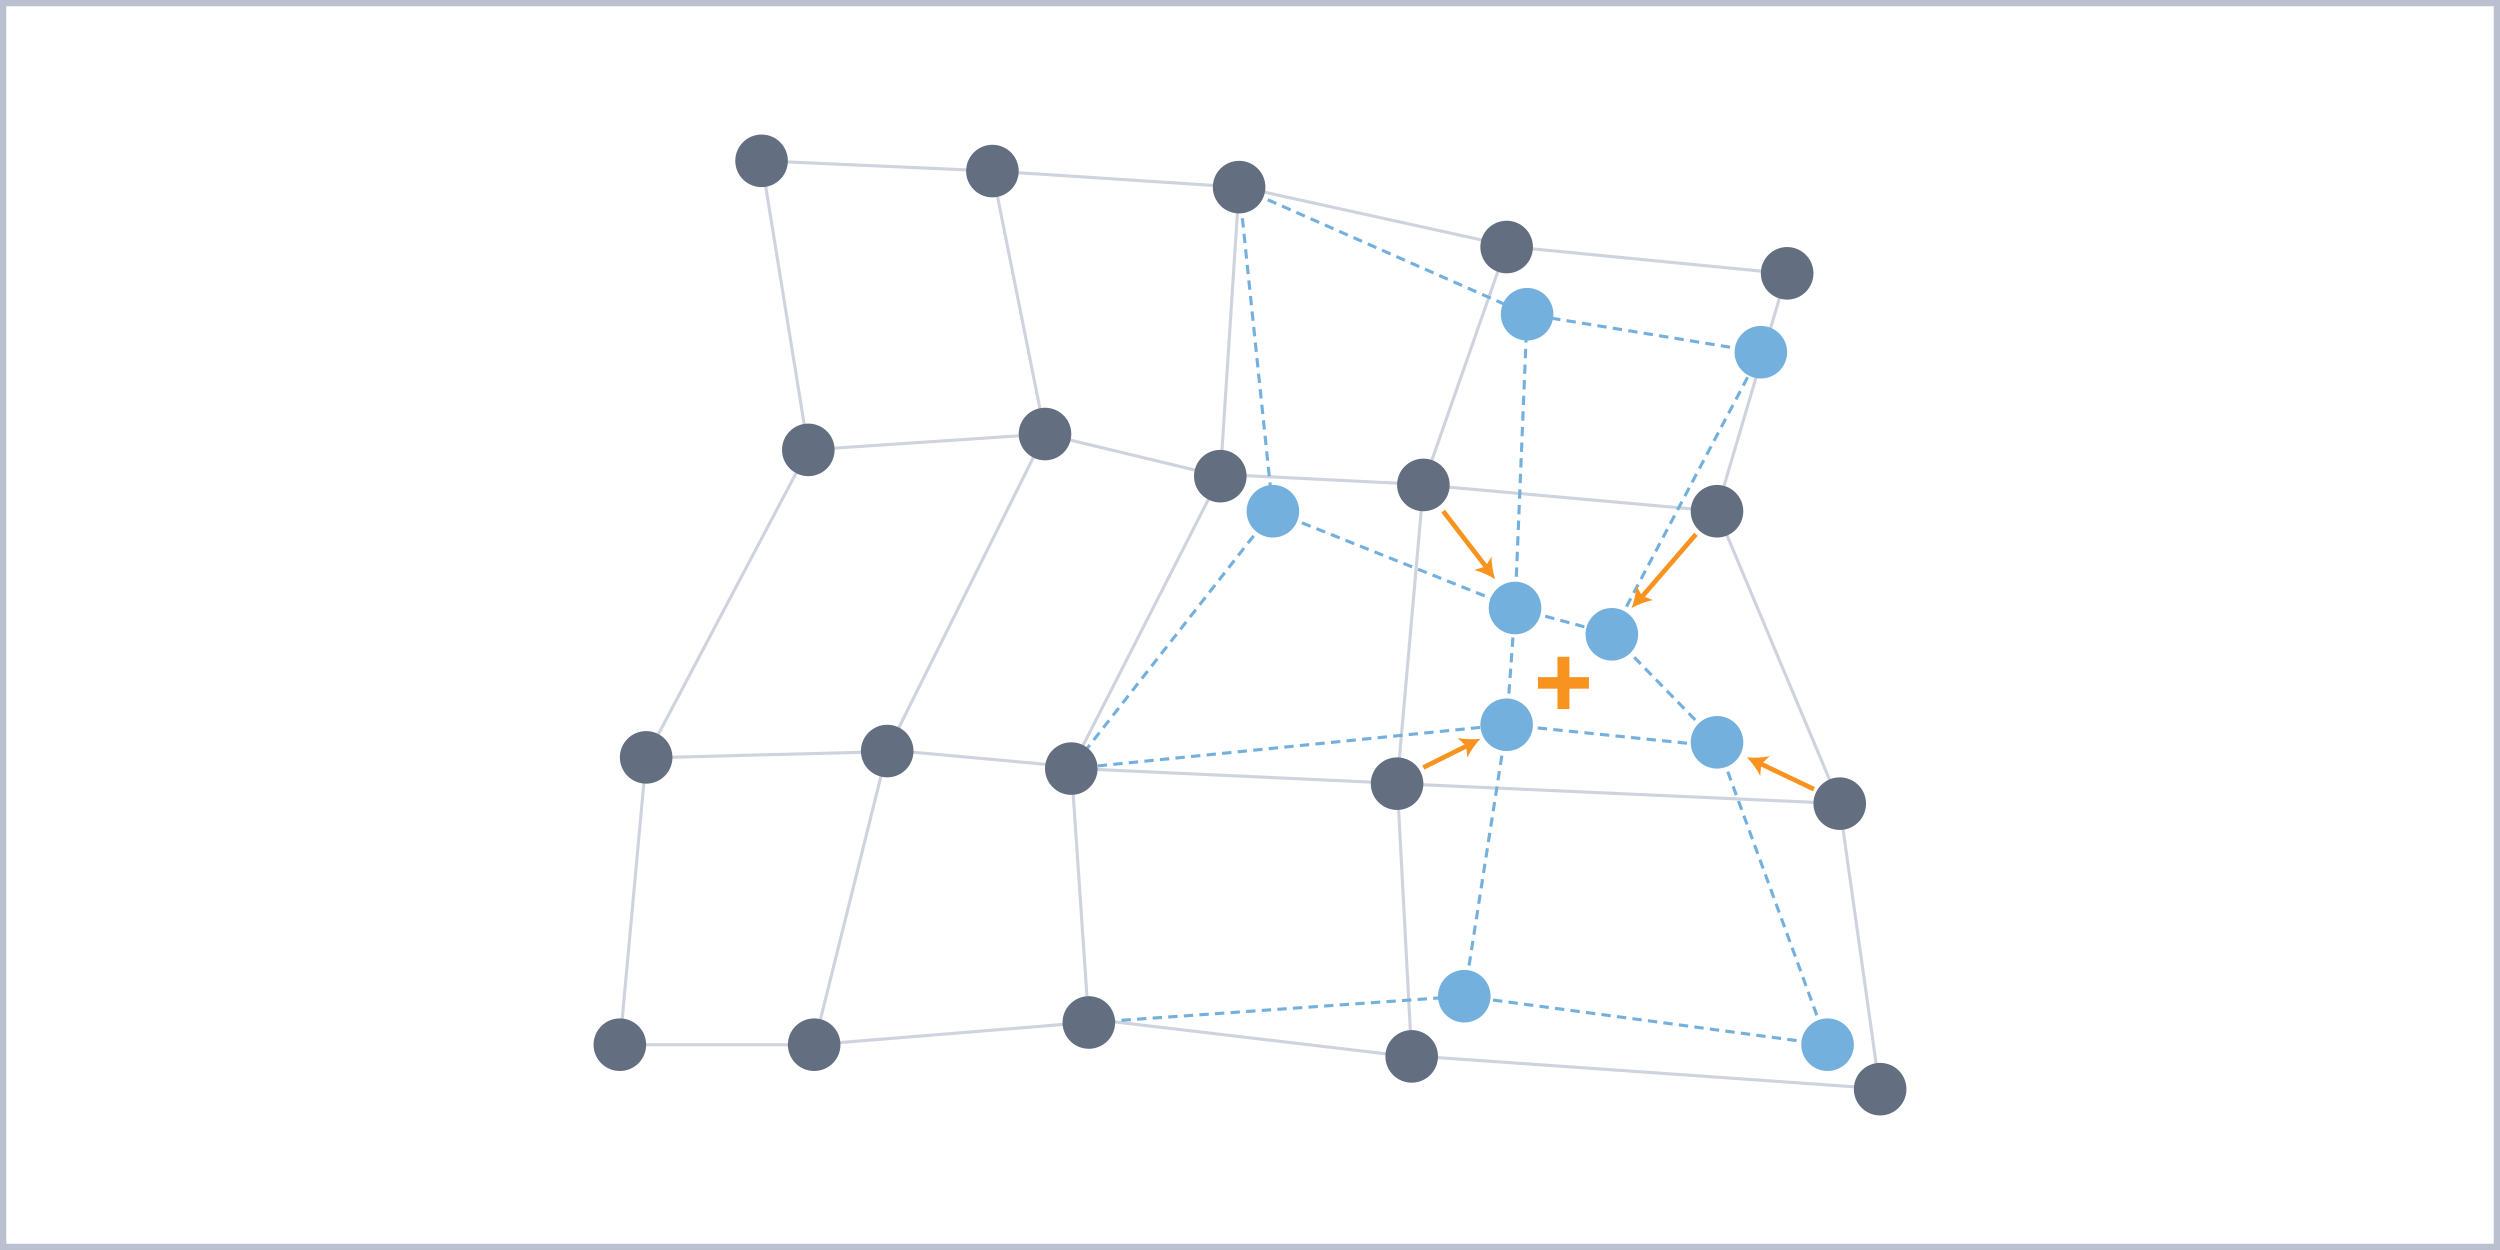 <?xml version="1.0" encoding="utf-8"?>
<!-- Generator: Adobe Illustrator 22.1.0, SVG Export Plug-In . SVG Version: 6.00 Build 0)  -->
<!DOCTYPE svg PUBLIC "-//W3C//DTD SVG 1.1//EN" "http://www.w3.org/Graphics/SVG/1.1/DTD/svg11.dtd">
<svg version="1.1" xmlns="http://www.w3.org/2000/svg" xmlns:xlink="http://www.w3.org/1999/xlink" x="0px" y="0px" width="800px"
	 height="400px" viewBox="0 0 800 400" style="enable-background:new 0 0 800 400;" xml:space="preserve">
<g id="Слой_4">
	<g>
		<path style="fill:#73B0DE;" d="M482.627,231.958l-0.998-0.072l0.215-2.992l0.998,0.072
			L482.627,231.958z M482.986,226.971l-0.998-0.072l0.215-2.992l0.998,0.072
			L482.986,226.971z M483.344,221.984l-0.998-0.072l0.215-2.993l0.998,0.072
			L483.344,221.984z M483.703,216.997l-0.998-0.072l0.215-2.992l0.998,0.072
			L483.703,216.997z M484.062,212.01l-0.998-0.071l0.215-2.993l0.998,0.071
			L484.062,212.01z M484.421,207.022l-0.998-0.072l0.215-2.992l0.998,0.071
			L484.421,207.022z M484.78,202.036l-0.998-0.072l0.215-2.993l0.998,0.072
			L484.78,202.036z M485.139,197.049l-0.998-0.072l0.176-2.449l0.998,0.072
			L485.139,197.049z"/>
	</g>
	<g>
		<g>
			<path style="fill:#CFD3DD;" d="M260.923,334.806h-63.116l8.521-92.678l51.815-98.252l-15.031-92.936
				l74.871,3.317l16.94,84.702l-0.076,0.153l-50.466,101.399L260.923,334.806z
				 M198.902,333.806h61.239l23.294-93.642l0.024-0.049l50.414-101.295l-16.72-83.599
				l-72.86-3.228l14.889,92.053l-0.078,0.148l-51.846,98.312L198.902,333.806z"/>
		</g>
		<g>
			<polygon style="fill:#CFD3DD;" points="390.958,153.001 334.354,139.394 258.695,144.46 
				258.628,143.462 334.44,138.386 334.514,138.403 390.037,151.751 395.985,60.348 
				317.535,55.238 317.6,54.24 397.048,59.416 			"/>
		</g>
		<g>
			
				<rect x="206.756" y="240.849" transform="matrix(1 -0.026 0.026 1 -6.276 6.55)" style="fill:#CFD3DD;" width="77.164" height="1"/>
		</g>
		<g>
			
				<rect x="260.388" y="330.252" transform="matrix(0.997 -0.081 0.081 0.997 -25.65 25.597)" style="fill:#CFD3DD;" width="88.178" height="1"/>
		</g>
		<g>
			
				<rect x="345.117" y="245.267" transform="matrix(0.998 -0.068 0.068 0.998 -18.771 24.308)" style="fill:#CFD3DD;" width="1" height="82.027"/>
		</g>
		<g>
			
				<rect x="312.859" y="213.1" transform="matrix(0.091 -0.996 0.996 0.091 43.206 532.68)" style="fill:#CFD3DD;" width="1" height="59.15"/>
		</g>
		<g>
			
				<rect x="314.144" y="198.662" transform="matrix(0.454 -0.891 0.891 0.454 22.73 435.419)" style="fill:#CFD3DD;" width="105.021" height="1"/>
		</g>
		<g>
			
				<rect x="399.536" y="279.908" transform="matrix(0.117 -0.993 0.993 0.117 23.638 690.516)" style="fill:#CFD3DD;" width="1" height="104.12"/>
		</g>
		<g>
			
				<rect x="526.193" y="268.153" transform="matrix(0.07 -0.998 0.998 0.07 147.48 844.738)" style="fill:#CFD3DD;" width="1" height="150.272"/>
		</g>
		<g>
			
				<rect x="594.682" y="256.712" transform="matrix(0.99 -0.14 0.14 0.99 -36.558 86.37)" style="fill:#CFD3DD;" width="1" height="92.276"/>
		</g>
		<g>
			
				<rect x="448.903" y="250.714" transform="matrix(0.999 -0.053 0.053 0.999 -15.106 24.462)" style="fill:#CFD3DD;" width="1" height="87.394"/>
		</g>
		<g>
			
				<rect x="394.439" y="196.18" transform="matrix(0.046 -0.999 0.999 0.046 128.57 631.387)" style="fill:#CFD3DD;" width="1" height="104.365"/>
		</g>
		<g>
			
				<rect x="517.392" y="183.073" transform="matrix(0.045 -0.999 0.999 0.045 240.836 759.89)" style="fill:#CFD3DD;" width="1" height="141.797"/>
		</g>
		<g>
			
				<rect x="403.29" y="202.479" transform="matrix(0.088 -0.996 0.996 0.088 209.415 634.665)" style="fill:#CFD3DD;" width="95.964" height="1"/>
		</g>
		<g>
			
				<rect x="568.581" y="159.642" transform="matrix(0.922 -0.387 0.387 0.922 -37.074 236.646)" style="fill:#CFD3DD;" width="1" height="101.479"/>
		</g>
		<g>
			
				<rect x="501.962" y="112.22" transform="matrix(0.089 -0.996 0.996 0.089 298.888 645.63)" style="fill:#CFD3DD;" width="1" height="94.339"/>
		</g>
		<g>
			
				<rect x="421.291" y="119.759" transform="matrix(0.05 -0.999 0.999 0.05 247.352 567.059)" style="fill:#CFD3DD;" width="1" height="67.463"/>
		</g>
		<g>
			
				<rect x="428.473" y="116.616" transform="matrix(0.33 -0.944 0.944 0.33 203.496 520.978)" style="fill:#CFD3DD;" width="80.661" height="1"/>
		</g>
		<g>
			
				<rect x="439.641" y="24.802" transform="matrix(0.215 -0.977 0.977 0.215 277.85 484.449)" style="fill:#CFD3DD;" width="1" height="89.328"/>
		</g>
		<g>
			
				<rect x="526.508" y="37.983" transform="matrix(0.097 -0.995 0.995 0.097 393.053 599.503)" style="fill:#CFD3DD;" width="1" height="90.188"/>
		</g>
		<g>
			
				<rect x="520.98" y="125.031" transform="matrix(0.283 -0.959 0.959 0.283 281.481 627.686)" style="fill:#CFD3DD;" width="79.372" height="1"/>
		</g>
	</g>
	<g>
		<g>
			
				<rect x="342.808" y="245.372" transform="matrix(0.995 -0.1 0.1 0.995 -22.883 35.619)" style="fill:#73B0DE;" width="1.5" height="1"/>
		</g>
		<g>
			<path style="fill:#73B0DE;" d="M346.345,246.094l-0.1-0.995l2.985-0.3l0.1,0.995
				L346.345,246.094z M351.321,245.593l-0.1-0.995l2.985-0.3l0.1,0.995
				L351.321,245.593z M356.296,245.092l-0.1-0.995l2.985-0.3l0.1,0.995
				L356.296,245.092z M361.272,244.592l-0.1-0.995l2.985-0.301l0.1,0.995
				L361.272,244.592z M366.247,244.091l-0.1-0.995l2.985-0.301l0.1,0.995
				L366.247,244.091z M371.223,243.59l-0.1-0.995l2.985-0.301l0.1,0.995
				L371.223,243.59z M376.198,243.089l-0.1-0.995l2.985-0.3l0.1,0.995
				L376.198,243.089z M381.174,242.588l-0.1-0.995l2.985-0.3l0.1,0.995
				L381.174,242.588z M386.15,242.087l-0.1-0.995l2.985-0.3l0.1,0.995
				L386.15,242.087z M391.125,241.586l-0.1-0.995l2.985-0.301l0.1,0.995
				L391.125,241.586z M396.101,241.085l-0.1-0.995l2.985-0.301l0.1,0.995
				L396.101,241.085z M401.076,240.584l-0.1-0.995l2.985-0.301l0.1,0.995
				L401.076,240.584z M406.052,240.083l-0.1-0.995l2.985-0.3l0.1,0.995
				L406.052,240.083z M411.027,239.583l-0.1-0.995l2.985-0.3l0.1,0.995
				L411.027,239.583z M416.003,239.082l-0.1-0.995l2.985-0.3l0.1,0.995
				L416.003,239.082z M420.979,238.581l-0.1-0.995l2.985-0.301l0.1,0.995
				L420.979,238.581z M425.954,238.08l-0.1-0.995l2.985-0.301l0.1,0.995
				L425.954,238.08z M430.93,237.579l-0.1-0.995l2.985-0.3l0.1,0.995
				L430.93,237.579z M435.905,237.078l-0.1-0.995l2.985-0.3l0.1,0.995
				L435.905,237.078z M440.881,236.577l-0.1-0.995l2.985-0.3l0.1,0.995
				L440.881,236.577z M445.856,236.077l-0.1-0.995l2.985-0.301l0.1,0.995
				L445.856,236.077z M450.832,235.576l-0.1-0.995l2.985-0.301l0.1,0.995
				L450.832,235.576z M455.808,235.075l-0.1-0.995l2.985-0.301l0.1,0.995
				L455.808,235.075z M460.783,234.574l-0.1-0.995l2.985-0.3l0.1,0.995
				L460.783,234.574z M465.759,234.073l-0.1-0.995l2.985-0.3l0.1,0.995
				L465.759,234.073z M470.734,233.572l-0.1-0.995l2.985-0.3l0.1,0.995
				L470.734,233.572z M475.71,233.071l-0.1-0.995l2.985-0.301l0.1,0.995
				L475.71,233.071z"/>
		</g>
		<g>
			
				<rect x="480.631" y="231.497" transform="matrix(0.995 -0.1 0.1 0.995 -20.802 49.343)" style="fill:#73B0DE;" width="1.5" height="1"/>
		</g>
	</g>
	<g>
		<path style="fill:#73B0DE;" d="M344.201,244.986l-0.787-0.617l1.85-2.361l0.787,0.617
			L344.201,244.986z M347.284,241.05l-0.787-0.617l1.85-2.361l0.787,0.617
			L347.284,241.05z M350.368,237.114l-0.787-0.617l1.85-2.361l0.787,0.617
			L350.368,237.114z M353.451,233.178l-0.787-0.617l1.85-2.361l0.787,0.617
			L353.451,233.178z M356.535,229.242l-0.787-0.616l1.85-2.362l0.787,0.616
			L356.535,229.242z M359.618,225.306l-0.787-0.616l1.85-2.362l0.787,0.616
			L359.618,225.306z M362.702,221.37l-0.787-0.616l1.85-2.362l0.787,0.616
			L362.702,221.37z M365.785,217.434l-0.787-0.616l1.85-2.362l0.787,0.616
			L365.785,217.434z M368.869,213.499l-0.787-0.617l1.85-2.361l0.787,0.617
			L368.869,213.499z M371.952,209.562l-0.787-0.617l1.85-2.361l0.787,0.617
			L371.952,209.562z M375.036,205.626l-0.787-0.617l1.85-2.361l0.787,0.617
			L375.036,205.626z M378.119,201.69l-0.787-0.617l1.85-2.361l0.787,0.617
			L378.119,201.69z M381.203,197.754l-0.787-0.616l1.85-2.362l0.787,0.616
			L381.203,197.754z M384.286,193.818l-0.787-0.616l1.85-2.362l0.787,0.616
			L384.286,193.818z M387.37,189.882l-0.787-0.616l1.85-2.362l0.787,0.616
			L387.37,189.882z M390.453,185.947l-0.787-0.617l1.85-2.362l0.787,0.617
			L390.453,185.947z M393.537,182.011L392.75,181.394l1.85-2.361l0.787,0.617
			L393.537,182.011z M396.621,178.075l-0.787-0.617l1.85-2.361l0.787,0.617
			L396.621,178.075z M399.704,174.139l-0.787-0.617l1.85-2.361l0.787,0.617
			L399.704,174.139z M402.788,170.203l-0.787-0.617l1.85-2.361l0.787,0.617
			L402.788,170.203z M405.871,166.267l-0.787-0.616l1.85-2.362l0.787,0.616
			L405.871,166.267z"/>
	</g>
	<g>
		<path style="fill:#73B0DE;" d="M406.698,162.378l-0.311-2.984l0.995-0.104l0.311,2.984
			L406.698,162.378z M406.18,157.405l-0.311-2.983l0.995-0.104l0.311,2.983
			L406.18,157.405z M405.661,152.433l-0.311-2.984l0.995-0.104l0.311,2.984
			L405.661,152.433z M405.143,147.459l-0.311-2.984l0.995-0.104l0.311,2.984
			L405.143,147.459z M404.625,142.486l-0.311-2.984l0.995-0.104l0.311,2.984
			L404.625,142.486z M404.106,137.513l-0.311-2.984l0.995-0.104l0.311,2.984
			L404.106,137.513z M403.588,132.54l-0.311-2.984l0.995-0.104l0.311,2.984
			L403.588,132.54z M403.069,127.567l-0.311-2.984l0.995-0.104l0.311,2.984
			L403.069,127.567z M402.551,122.594l-0.311-2.984l0.995-0.104l0.311,2.984
			L402.551,122.594z M402.033,117.621l-0.311-2.984l0.995-0.104l0.311,2.984
			L402.033,117.621z M401.514,112.648l-0.311-2.984l0.995-0.104l0.311,2.984
			L401.514,112.648z M400.996,107.675l-0.311-2.984l0.995-0.104l0.311,2.984
			L400.996,107.675z M400.478,102.702l-0.311-2.983l0.995-0.104l0.311,2.983
			L400.478,102.702z M399.959,97.729l-0.311-2.984l0.995-0.104l0.311,2.984
			L399.959,97.729z M399.441,92.756l-0.311-2.984l0.995-0.104l0.311,2.984
			L399.441,92.756z M398.922,87.783l-0.311-2.984l0.995-0.104l0.311,2.984
			L398.922,87.783z M398.404,82.81l-0.311-2.984l0.995-0.104l0.311,2.984
			L398.404,82.81z M397.886,77.836l-0.311-2.984l0.995-0.104l0.311,2.984
			L397.886,77.836z M397.367,72.864l-0.311-2.984l0.995-0.104l0.311,2.984
			L397.367,72.864z M396.849,67.891l-0.311-2.984l0.995-0.104l0.311,2.984
			L396.849,67.891z M396.331,62.917l-0.311-2.984l0.995-0.104l0.311,2.984
			L396.331,62.917z"/>
	</g>
	<g>
		<path style="fill:#73B0DE;" d="M488.471,101.012l-0.67-0.295l0.403-0.915l0.67,0.295
			L488.471,101.012z M485.971,99.909l-2.745-1.211l0.404-0.915l2.745,1.211
			L485.971,99.909z M481.397,97.89l-2.744-1.211l0.404-0.915l2.744,1.211
			L481.397,97.89z M476.823,95.871l-2.745-1.211l0.404-0.915l2.745,1.211
			L476.823,95.871z M472.249,93.852l-2.745-1.211l0.404-0.915l2.745,1.211
			L472.249,93.852z M467.674,91.833l-2.745-1.211l0.404-0.915l2.745,1.211
			L467.674,91.833z M463.1,89.814l-2.745-1.211l0.404-0.915l2.745,1.211
			L463.1,89.814z M458.526,87.795l-2.745-1.211l0.404-0.915l2.745,1.211
			L458.526,87.795z M453.951,85.777l-2.745-1.211l0.404-0.915l2.745,1.211
			L453.951,85.777z M449.377,83.758l-2.745-1.211l0.404-0.915l2.745,1.211
			L449.377,83.758z M444.802,81.739l-2.744-1.211l0.404-0.915l2.744,1.211
			L444.802,81.739z M440.228,79.72l-2.745-1.211l0.404-0.915l2.745,1.211
			L440.228,79.72z M435.654,77.701l-2.745-1.211l0.404-0.915l2.745,1.211
			L435.654,77.701z M431.08,75.683l-2.744-1.211l0.404-0.915l2.744,1.211
			L431.08,75.683z M426.505,73.664l-2.745-1.211l0.404-0.915l2.745,1.211
			L426.505,73.664z M421.931,71.645l-2.745-1.211l0.404-0.915l2.745,1.211
			L421.931,71.645z M417.357,69.626l-2.745-1.211l0.404-0.915l2.745,1.211
			L417.357,69.626z M412.782,67.607l-2.745-1.211l0.404-0.915l2.745,1.211
			L412.782,67.607z M408.208,65.588l-2.745-1.211l0.404-0.915l2.745,1.211
			L408.208,65.588z M403.634,63.569l-2.745-1.211l0.404-0.915l2.745,1.211
			L403.634,63.569z M399.06,61.551l-2.745-1.211l0.404-0.915l2.745,1.211
			L399.06,61.551z"/>
	</g>
	<g>
		<path style="fill:#73B0DE;" d="M485.316,194.584l-0.999-0.041l0.123-2.998l0.999,0.041
			L485.316,194.584z M485.521,189.589l-0.999-0.041l0.123-2.998l0.999,0.041
			L485.521,189.589z M485.726,184.593l-0.999-0.041l0.123-2.998l0.999,0.041
			L485.726,184.593z M485.93,179.597l-0.999-0.041l0.123-2.998l0.999,0.041
			L485.93,179.597z M486.135,174.601l-0.999-0.041l0.123-2.997l0.999,0.041
			L486.135,174.601z M486.34,169.605l-0.999-0.041l0.123-2.998l0.999,0.041
			L486.34,169.605z M486.545,164.61l-0.999-0.041l0.123-2.998l0.999,0.041
			L486.545,164.61z M486.75,159.614l-0.999-0.041l0.123-2.998l0.999,0.041
			L486.75,159.614z M486.955,154.618l-0.999-0.041l0.123-2.998l0.999,0.041
			L486.955,154.618z M487.16,149.622l-0.999-0.041l0.123-2.997l0.999,0.041
			L487.16,149.622z M487.365,144.626l-0.999-0.041l0.123-2.998l0.999,0.041
			L487.365,144.626z M487.57,139.631l-0.999-0.041l0.123-2.998l0.999,0.041
			L487.57,139.631z M487.775,134.635l-0.999-0.041l0.123-2.998l0.999,0.041
			L487.775,134.635z M487.98,129.639l-0.999-0.041l0.123-2.998l0.999,0.041
			L487.98,129.639z M488.185,124.644l-0.999-0.041l0.123-2.998l0.999,0.041
			L488.185,124.644z M488.39,119.647l-0.999-0.041l0.123-2.998l0.999,0.041
			L488.39,119.647z M488.595,114.652l-0.999-0.041l0.123-2.998l0.999,0.041
			L488.595,114.652z M488.8,109.656l-0.999-0.041l0.123-2.997l0.999,0.041
			L488.8,109.656z M489.005,104.66l-0.999-0.041l0.123-2.998l0.999,0.041
			L489.005,104.66z"/>
	</g>
	<g>
		<path style="fill:#73B0DE;" d="M563.393,113.203l-2.961-0.481l0.16-0.987l2.961,0.481
			L563.393,113.203z M558.458,112.401l-2.961-0.481l0.161-0.987l2.961,0.481
			L558.458,112.401z M553.523,111.599l-2.961-0.481l0.16-0.987l2.961,0.481
			L553.523,111.599z M548.587,110.797l-2.961-0.481l0.161-0.987l2.961,0.481
			L548.587,110.797z M543.652,109.995l-2.961-0.481l0.16-0.987l2.961,0.481
			L543.652,109.995z M538.717,109.193l-2.961-0.481l0.161-0.987l2.961,0.481
			L538.717,109.193z M533.782,108.391l-2.961-0.481l0.16-0.987l2.961,0.481
			L533.782,108.391z M528.846,107.589l-2.961-0.481l0.161-0.987l2.961,0.481
			L528.846,107.589z M523.911,106.787l-2.961-0.481l0.16-0.987l2.961,0.481
			L523.911,106.787z M518.976,105.985l-2.961-0.481l0.161-0.987l2.961,0.481
			L518.976,105.985z M514.041,105.183l-2.961-0.481l0.16-0.987l2.961,0.481
			L514.041,105.183z M509.105,104.381l-2.961-0.481l0.161-0.987l2.961,0.481
			L509.105,104.381z M504.17,103.579l-2.961-0.481l0.16-0.987l2.961,0.481
			L504.17,103.579z M499.235,102.777l-2.961-0.481l0.161-0.987l2.961,0.481
			L499.235,102.777z M494.3,101.975l-2.961-0.481l0.16-0.987l2.961,0.481
			L494.3,101.975z M489.364,101.173l-0.772-0.125l0.161-0.987l0.772,0.125
			L489.364,101.173z"/>
	</g>
	<g>
		<path style="fill:#73B0DE;" d="M516.23,203.212l-0.884-0.467l1.401-2.653l0.884,0.467
			L516.23,203.212z M518.566,198.792l-0.884-0.467l1.401-2.653l0.884,0.467
			L518.566,198.792z M520.901,194.37l-0.884-0.467l1.401-2.652l0.884,0.467
			L520.901,194.37z M523.237,189.949l-0.884-0.467l1.401-2.653l0.884,0.467
			L523.237,189.949z M525.572,185.528l-0.884-0.467l1.401-2.653l0.884,0.467
			L525.572,185.528z M527.907,181.107l-0.884-0.467l1.401-2.652l0.884,0.467
			L527.907,181.107z M530.243,176.686l-0.884-0.467l1.401-2.652l0.884,0.467
			L530.243,176.686z M532.578,172.265l-0.884-0.467l1.401-2.653l0.884,0.467
			L532.578,172.265z M534.914,167.844l-0.884-0.467l1.401-2.652l0.884,0.467
			L534.914,167.844z M537.249,163.423l-0.884-0.467l1.401-2.652l0.884,0.467
			L537.249,163.423z M539.585,159.002l-0.884-0.467l1.401-2.653l0.884,0.467
			L539.585,159.002z M541.92,154.581l-0.884-0.467l1.401-2.653l0.884,0.467
			L541.92,154.581z M544.256,150.16l-0.884-0.467l1.401-2.652l0.884,0.467
			L544.256,150.16z M546.591,145.739l-0.884-0.467l1.401-2.653l0.884,0.467
			L546.591,145.739z M548.927,141.318l-0.884-0.467l1.401-2.653l0.884,0.467
			L548.927,141.318z M551.262,136.896l-0.884-0.467l1.401-2.652l0.884,0.467
			L551.262,136.896z M553.597,132.476l-0.884-0.467l1.401-2.653l0.884,0.467
			L553.597,132.476z M555.933,128.055l-0.884-0.467l1.401-2.653l0.884,0.467
			L555.933,128.055z M558.268,123.633l-0.884-0.467l1.401-2.652l0.884,0.467
			L558.268,123.633z M560.604,119.212l-0.884-0.467l1.401-2.653l0.884,0.467
			L560.604,119.212z M562.939,114.792l-0.884-0.467l0.977-1.849l0.884,0.467
			L562.939,114.792z"/>
	</g>
	<g>
		<path style="fill:#73B0DE;" d="M549.09,237.882l-2.093-2.149l0.716-0.698l2.093,2.149
			L549.09,237.882z M545.601,234.3l-2.093-2.149l0.716-0.698l2.093,2.149
			L545.601,234.3z M542.112,230.719l-2.094-2.149l0.716-0.698l2.094,2.149
			L542.112,230.719z M538.623,227.137l-2.093-2.149l0.716-0.698l2.093,2.149
			L538.623,227.137z M535.135,223.556l-2.094-2.149l0.716-0.698l2.094,2.149
			L535.135,223.556z M531.646,219.974l-2.093-2.149l0.716-0.698l2.093,2.149
			L531.646,219.974z M528.156,216.393l-2.093-2.149l0.716-0.698l2.093,2.149
			L528.156,216.393z M524.668,212.811l-2.094-2.149l0.716-0.698l2.094,2.149
			L524.668,212.811z M521.179,209.229l-2.093-2.149l0.716-0.698l2.093,2.149
			L521.179,209.229z M517.69,205.648l-2.093-2.149l0.716-0.698l2.093,2.149
			L517.69,205.648z"/>
	</g>
	<g>
		<path style="fill:#73B0DE;" d="M484.215,194.862l-2.786-1.113l0.371-0.929l2.786,1.113
			L484.215,194.862z M479.572,193.007l-2.786-1.113l0.371-0.929l2.786,1.113
			L479.572,193.007z M474.929,191.151l-2.786-1.113l0.371-0.929l2.786,1.113
			L474.929,191.151z M470.286,189.296l-2.786-1.113l0.371-0.929l2.786,1.113
			L470.286,189.296z M465.643,187.44l-2.786-1.113l0.371-0.929l2.786,1.113
			L465.643,187.44z M461,185.585l-2.786-1.113l0.371-0.929l2.786,1.113
			L461,185.585z M456.357,183.729l-2.786-1.113l0.371-0.929l2.786,1.113
			L456.357,183.729z M451.715,181.874l-2.786-1.113l0.371-0.929l2.786,1.113
			L451.715,181.874z M447.072,180.019l-2.786-1.113l0.371-0.929l2.786,1.113
			L447.072,180.019z M442.429,178.163l-2.786-1.113l0.371-0.929l2.786,1.113
			L442.429,178.163z M437.786,176.307l-2.786-1.113l0.371-0.929l2.786,1.113
			L437.786,176.307z M433.143,174.452l-2.786-1.113l0.371-0.929l2.786,1.113
			L433.143,174.452z M428.5,172.596l-2.786-1.113l0.371-0.929l2.786,1.113
			L428.5,172.596z M423.857,170.741l-2.786-1.113l0.371-0.929l2.786,1.113
			L423.857,170.741z M419.214,168.885l-2.786-1.113l0.371-0.929l2.786,1.113
			L419.214,168.885z M414.571,167.03l-2.786-1.113l0.371-0.929l2.786,1.113
			L414.571,167.03z M409.928,165.174l-2.786-1.113l0.371-0.929l2.786,1.113
			L409.928,165.174z"/>
	</g>
	<g>
		<path style="fill:#73B0DE;" d="M515.657,203.461l-2.021-0.549l0.262-0.965l2.021,0.549
			L515.657,203.461z M511.706,202.388l-2.895-0.787l0.262-0.965l2.895,0.787
			L511.706,202.388z M506.88,201.077l-2.895-0.787l0.262-0.965l2.895,0.787
			L506.88,201.077z M502.055,199.766l-2.895-0.787l0.262-0.965l2.895,0.787
			L502.055,199.766z M497.23,198.455l-2.895-0.787l0.262-0.965l2.895,0.787
			L497.23,198.455z M492.405,197.144l-2.895-0.787l0.262-0.965l2.895,0.787
			L492.405,197.144z M487.58,195.833l-2.895-0.787l0.262-0.965l2.895,0.787
			L487.58,195.833z"/>
	</g>
	<g>
		<path style="fill:#73B0DE;" d="M549.723,239.346l-2.984-0.306l0.102-0.995l2.984,0.306
			L549.723,239.346z M544.749,238.837l-2.984-0.306l0.102-0.995l2.984,0.306
			L544.749,238.837z M539.775,238.328l-2.984-0.306l0.102-0.995l2.984,0.306
			L539.775,238.328z M534.801,237.818l-2.984-0.306l0.102-0.995l2.984,0.306
			L534.801,237.818z M529.827,237.309l-2.984-0.306l0.102-0.995l2.984,0.306
			L529.827,237.309z M524.853,236.8l-2.984-0.306l0.102-0.995l2.984,0.306
			L524.853,236.8z M519.879,236.291l-2.984-0.306l0.102-0.995l2.984,0.306
			L519.879,236.291z M514.905,235.781l-2.984-0.306l0.102-0.995l2.984,0.306
			L514.905,235.781z M509.931,235.272l-2.984-0.306l0.102-0.995l2.984,0.306
			L509.931,235.272z M504.957,234.763l-2.984-0.306l0.102-0.995l2.984,0.306
			L504.957,234.763z M499.983,234.253l-2.985-0.306l0.102-0.995l2.985,0.306
			L499.983,234.253z M495.009,233.744l-2.984-0.306l0.102-0.995l2.984,0.306
			L495.009,233.744z M490.035,233.235l-2.985-0.306l0.102-0.995l2.985,0.306
			L490.035,233.235z M485.061,232.726l-2.984-0.306l0.102-0.995l2.984,0.306
			L485.061,232.726z"/>
	</g>
	<g>
		<path style="fill:#73B0DE;" d="M348.925,327.696l-0.07-0.997l2.993-0.21l0.07,0.997
			L348.925,327.696z M353.913,327.346l-0.07-0.997l2.992-0.21l0.07,0.997
			L353.913,327.346z M358.9,326.995l-0.07-0.997l2.993-0.21l0.07,0.997
			L358.9,326.995z M363.888,326.644l-0.07-0.997l2.992-0.21l0.07,0.997
			L363.888,326.644z M368.875,326.293l-0.07-0.997l2.993-0.21l0.07,0.997
			L368.875,326.293z M373.863,325.943l-0.07-0.997l2.993-0.21l0.07,0.997
			L373.863,325.943z M378.851,325.592l-0.07-0.997l2.993-0.21l0.07,0.997
			L378.851,325.592z M383.839,325.241l-0.07-0.997l2.993-0.21l0.07,0.997
			L383.839,325.241z M388.826,324.891l-0.07-0.997l2.992-0.21l0.07,0.997
			L388.826,324.891z M393.814,324.54l-0.07-0.997l2.993-0.21l0.07,0.997
			L393.814,324.54z M398.802,324.189l-0.07-0.997l2.992-0.21l0.07,0.997
			L398.802,324.189z M403.789,323.839l-0.07-0.997l2.993-0.21l0.07,0.997
			L403.789,323.839z M408.777,323.488l-0.07-0.997l2.993-0.21l0.07,0.997
			L408.777,323.488z M413.765,323.137l-0.07-0.997l2.993-0.21l0.07,0.997
			L413.765,323.137z M418.752,322.787l-0.07-0.997l2.993-0.21l0.07,0.997
			L418.752,322.787z M423.74,322.436l-0.07-0.997l2.992-0.21l0.07,0.997
			L423.74,322.436z M428.728,322.085l-0.07-0.997l2.993-0.21l0.07,0.997
			L428.728,322.085z M433.716,321.734l-0.07-0.997l2.992-0.21l0.07,0.997
			L433.716,321.734z M438.703,321.384l-0.07-0.997l2.993-0.21l0.07,0.997
			L438.703,321.384z M443.691,321.033l-0.07-0.997l2.993-0.21l0.07,0.997
			L443.691,321.033z M448.678,320.682l-0.07-0.997l2.993-0.21l0.07,0.997
			L448.678,320.682z M453.666,320.332l-0.07-0.997l2.993-0.21l0.07,0.997
			L453.666,320.332z M458.654,319.981l-0.07-0.997l2.993-0.21l0.07,0.997
			L458.654,319.981z M463.642,319.63l-0.07-0.997l2.993-0.21l0.07,0.997
			L463.642,319.63z"/>
	</g>
	<g>
		<path style="fill:#73B0DE;" d="M469.064,318.86l-0.988-0.154l0.449-2.877l0.988,0.154
			L469.064,318.86z M469.822,314.006l-0.988-0.154l0.463-2.964l0.988,0.154
			L469.822,314.006z M470.593,309.066l-0.988-0.154l0.463-2.964l0.988,0.154
			L470.593,309.066z M471.364,304.126l-0.988-0.154l0.463-2.964l0.988,0.154
			L471.364,304.126z M472.135,299.186l-0.988-0.154l0.463-2.964l0.988,0.154
			L472.135,299.186z M472.906,294.246l-0.988-0.154l0.462-2.964l0.988,0.154
			L472.906,294.246z M473.677,289.306l-0.988-0.154l0.463-2.964l0.988,0.154
			L473.677,289.306z M474.448,284.365l-0.988-0.154l0.463-2.964l0.988,0.154
			L474.448,284.365z M475.219,279.425l-0.988-0.154l0.463-2.964l0.988,0.154
			L475.219,279.425z M475.991,274.485l-0.988-0.154l0.463-2.964l0.988,0.154
			L475.991,274.485z M476.762,269.545l-0.988-0.154l0.463-2.964l0.988,0.154
			L476.762,269.545z M477.533,264.604l-0.988-0.154l0.463-2.964l0.988,0.154
			L477.533,264.604z M478.304,259.665l-0.988-0.154l0.463-2.964l0.988,0.154
			L478.304,259.665z M479.075,254.724l-0.988-0.154l0.463-2.964l0.988,0.154
			L479.075,254.724z M479.846,249.784l-0.988-0.154l0.463-2.964l0.988,0.154
			L479.846,249.784z M480.617,244.844l-0.988-0.154l0.463-2.964l0.988,0.154
			L480.617,244.844z M481.388,239.904l-0.988-0.154l0.463-2.964l0.988,0.154
			L481.388,239.904z M482.159,234.963l-0.988-0.154l0.463-2.964l0.988,0.154
			L482.159,234.963z"/>
	</g>
	<g>
		<path style="fill:#73B0DE;" d="M584.75,334.801l-2.974-0.397l0.132-0.991l2.974,0.397
			L584.75,334.801z M579.794,334.14l-2.974-0.397l0.132-0.991l2.974,0.397
			L579.794,334.14z M574.838,333.478l-2.974-0.397l0.132-0.991l2.974,0.397
			L574.838,333.478z M569.882,332.816l-2.974-0.397l0.132-0.991l2.974,0.397
			L569.882,332.816z M564.926,332.154l-2.974-0.397l0.132-0.991l2.974,0.397
			L564.926,332.154z M559.97,331.492l-2.974-0.397l0.132-0.991l2.974,0.397
			L559.97,331.492z M555.014,330.831l-2.974-0.397l0.132-0.991l2.974,0.397
			L555.014,330.831z M550.058,330.168l-2.974-0.397l0.132-0.991l2.974,0.397
			L550.058,330.168z M545.102,329.507l-2.974-0.397l0.132-0.991l2.974,0.397
			L545.102,329.507z M540.146,328.845l-2.974-0.397l0.132-0.991l2.974,0.397
			L540.146,328.845z M535.19,328.183l-2.974-0.397l0.132-0.991l2.974,0.397
			L535.19,328.183z M530.234,327.521l-2.974-0.397l0.132-0.991l2.974,0.397
			L530.234,327.521z M525.278,326.859l-2.974-0.397l0.132-0.991l2.974,0.397
			L525.278,326.859z M520.322,326.198l-2.973-0.397l0.132-0.991l2.973,0.397
			L520.322,326.198z M515.366,325.536l-2.974-0.397l0.132-0.991l2.974,0.397
			L515.366,325.536z M510.41,324.874l-2.974-0.397l0.132-0.991l2.974,0.397
			L510.41,324.874z M505.454,324.212l-2.974-0.397l0.132-0.991l2.974,0.397
			L505.454,324.212z M500.498,323.551l-2.974-0.397l0.132-0.991l2.974,0.397
			L500.498,323.551z M495.542,322.889l-2.973-0.397l0.132-0.991l2.973,0.397
			L495.542,322.889z M490.586,322.227l-2.974-0.397l0.132-0.991l2.974,0.397
			L490.586,322.227z M485.63,321.565l-2.974-0.397l0.132-0.991l2.974,0.397
			L485.63,321.565z M480.674,320.903l-2.974-0.397l0.132-0.991l2.974,0.397
			L480.674,320.903z M475.718,320.242l-2.974-0.397l0.132-0.991l2.974,0.397
			L475.718,320.242z M470.761,319.58l-2.257-0.301l0.132-0.991l2.257,0.301
			L470.761,319.58z"/>
	</g>
	<g>
		<path style="fill:#73B0DE;" d="M584.335,334.446l-1.03-2.818l0.939-0.343l1.03,2.818
			L584.335,334.446z M582.618,329.75l-1.03-2.818l0.939-0.343l1.03,2.818
			L582.618,329.75z M580.902,325.054l-1.03-2.817l0.939-0.344l1.03,2.817
			L580.902,325.054z M579.186,320.357l-1.03-2.817l0.939-0.344l1.03,2.817
			L579.186,320.357z M577.469,315.661l-1.03-2.818l0.939-0.343l1.03,2.818
			L577.469,315.661z M575.753,310.965l-1.03-2.818l0.939-0.343l1.03,2.818
			L575.753,310.965z M574.037,306.269l-1.03-2.818l0.939-0.343l1.03,2.818
			L574.037,306.269z M572.321,301.572l-1.03-2.818l0.939-0.343l1.03,2.818
			L572.321,301.572z M570.604,296.876l-1.03-2.817l0.939-0.344l1.03,2.817
			L570.604,296.876z M568.888,292.18l-1.03-2.818l0.939-0.343l1.03,2.818
			L568.888,292.18z M567.172,287.484l-1.03-2.818l0.939-0.343l1.03,2.818
			L567.172,287.484z M565.455,282.788l-1.03-2.818l0.939-0.343l1.03,2.818
			L565.455,282.788z M563.739,278.091l-1.03-2.818l0.939-0.343l1.03,2.818
			L563.739,278.091z M562.022,273.396l-1.03-2.817l0.939-0.344l1.03,2.817
			L562.022,273.396z M560.306,268.699l-1.03-2.818l0.939-0.343l1.03,2.818
			L560.306,268.699z M558.59,264.003l-1.03-2.818l0.939-0.343l1.03,2.818
			L558.59,264.003z M556.874,259.307l-1.03-2.818l0.939-0.343l1.03,2.818
			L556.874,259.307z M555.157,254.61l-1.03-2.818l0.939-0.343l1.03,2.818
			L555.157,254.61z M553.441,249.915l-1.03-2.817l0.939-0.344l1.03,2.817
			L553.441,249.915z M551.725,245.218l-1.03-2.817l0.939-0.344l1.03,2.817
			L551.725,245.218z M550.008,240.522l-1.03-2.818l0.939-0.343l1.03,2.818
			L550.008,240.522z"/>
	</g>
	<circle style="fill:#73B0DE;" cx="484.816" cy="194.564" r="8.415"/>
	<circle style="fill:#73B0DE;" cx="407.328" cy="163.596" r="8.415"/>
	<circle style="fill:#73B0DE;" cx="482.128" cy="231.923" r="8.415"/>
	<circle style="fill:#73B0DE;" cx="584.816" cy="334.306" r="8.415"/>
	<circle style="fill:#73B0DE;" cx="468.57" cy="318.783" r="8.415"/>
	<circle style="fill:#73B0DE;" cx="488.673" cy="100.554" r="8.415"/>
	<circle style="fill:#73B0DE;" cx="563.473" cy="112.709" r="8.415"/>
	<circle style="fill:#73B0DE;" cx="515.788" cy="202.979" r="8.415"/>
	<circle style="fill:#73B0DE;" cx="549.448" cy="237.533" r="8.415"/>
	<circle style="fill:#636F80;" cx="243.702" cy="51.467" r="8.415"/>
	<circle style="fill:#636F80;" cx="258.662" cy="143.961" r="8.415"/>
	<circle style="fill:#636F80;" cx="334.397" cy="138.89" r="8.415"/>
	<circle style="fill:#636F80;" cx="342.812" cy="245.948" r="8.415"/>
	<circle style="fill:#636F80;" cx="447.065" cy="250.776" r="8.415"/>
	<circle style="fill:#636F80;" cx="390.497" cy="152.376" r="8.415"/>
	<circle style="fill:#636F80;" cx="549.443" cy="163.596" r="8.415"/>
	<circle style="fill:#636F80;" cx="588.718" cy="257.168" r="8.415"/>
	<circle style="fill:#636F80;" cx="455.48" cy="155.181" r="8.415"/>
	<circle style="fill:#636F80;" cx="396.517" cy="59.882" r="8.415"/>
	<circle style="fill:#636F80;" cx="482.128" cy="79.049" r="8.415"/>
	<circle style="fill:#636F80;" cx="571.888" cy="87.464" r="8.415"/>
	<circle style="fill:#636F80;" cx="317.567" cy="54.739" r="8.415"/>
	<circle style="fill:#636F80;" cx="206.769" cy="242.361" r="8.415"/>
	<circle style="fill:#636F80;" cx="283.907" cy="240.338" r="8.415"/>
	<circle style="fill:#636F80;" cx="348.422" cy="327.198" r="8.415"/>
	<circle style="fill:#636F80;" cx="451.74" cy="338.046" r="8.415"/>
	<circle style="fill:#636F80;" cx="601.646" cy="348.533" r="8.415"/>
	<circle style="fill:#636F80;" cx="260.532" cy="334.306" r="8.415"/>
	<circle style="fill:#636F80;" cx="198.354" cy="334.306" r="8.415"/>
	<g>
		<g>
			
				<rect x="520.464" y="180.319" transform="matrix(0.654 -0.757 0.757 0.654 47.846 466.68)" style="fill:#F7931E;" width="26.604" height="1.5"/>
		</g>
		<g>
			<path style="fill:#F7931E;" d="M522.115,194.564c0.794-2.129,1.5-5.01,1.489-7.183l1.857,3.308
				l3.542,1.354C526.853,192.349,524.105,193.468,522.115,194.564z"/>
		</g>
	</g>
	<g>
		<g>
			
				<rect x="570.945" y="238.87" transform="matrix(0.43 -0.903 0.903 0.43 101.725 657.876)" style="fill:#F7931E;" width="1.5" height="19.067"/>
		</g>
		<g>
			<path style="fill:#F7931E;" d="M559,242.362c2.263,0.202,5.229,0.12,7.321-0.466l-2.698,2.666
				l-0.368,3.775C562.391,246.343,560.584,243.99,559,242.362z"/>
		</g>
	</g>
	<g>
		<g>
			
				<rect x="454.648" y="241.224" transform="matrix(0.895 -0.446 0.446 0.895 -59.368 231.806)" style="fill:#F7931E;" width="15.846" height="1.5"/>
		</g>
		<g>
			<path style="fill:#F7931E;" d="M473.713,236.42c-1.554,1.657-3.317,4.043-4.146,6.052
				l-0.437-3.768l-2.746-2.616C468.488,236.636,471.455,236.664,473.713,236.42z"/>
		</g>
	</g>
	<g>
		<g>
			
				<rect x="467.909" y="161.208" transform="matrix(0.792 -0.611 0.611 0.792 -7.881 322.232)" style="fill:#F7931E;" width="1.5" height="22.932"/>
		</g>
		<g>
			<path style="fill:#F7931E;" d="M478.428,185.337c-1.927-1.204-4.608-2.472-6.74-2.897
				l3.612-1.157l2.036-3.2C477.205,180.252,477.752,183.168,478.428,185.337z"/>
		</g>
	</g>
	<g>
		<path style="fill:#F7931E;" d="M498.387,220.372h-6.241v-3.688h6.241v-6.525h3.83v6.525h6.241
			v3.688h-6.241v6.525h-3.83V220.372z"/>
	</g>
</g>
<g id="Layer_2">
	<path style="fill:#BAC0CF;" d="M798,2v396H2V2H798 M800,0H0v400h800V0L800,0z"/>
</g>
</svg>
